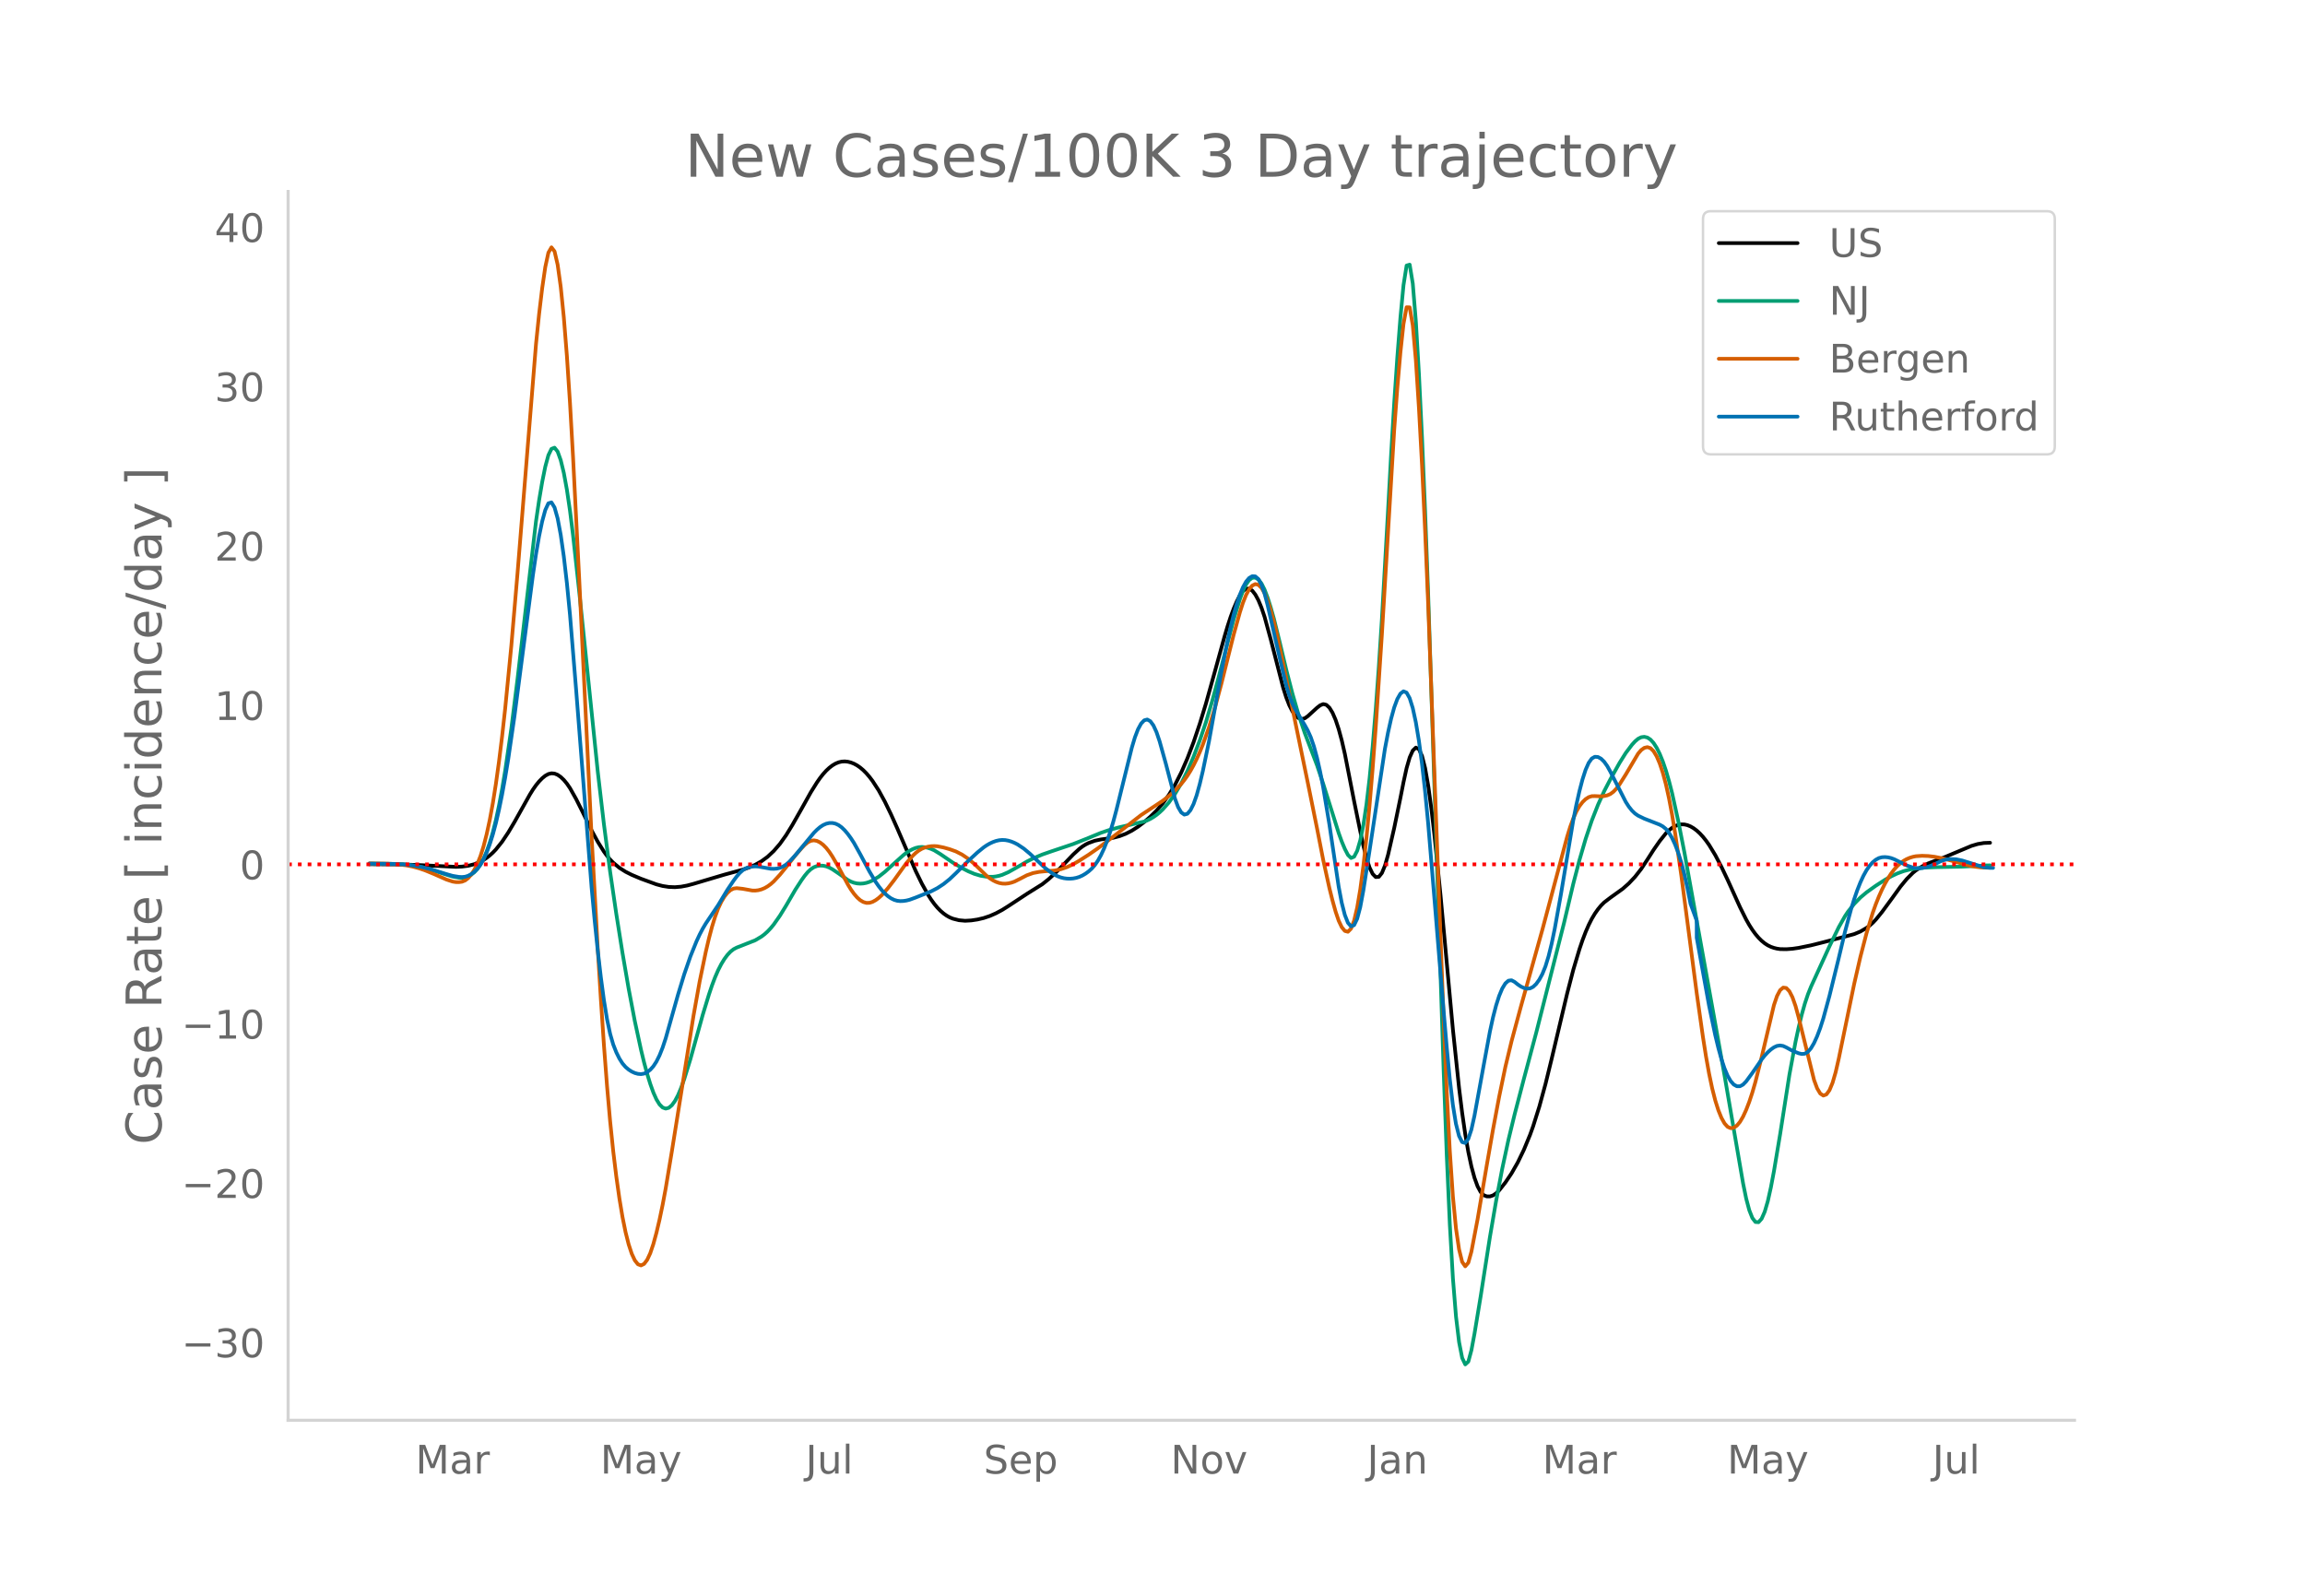 <svg height="864" viewBox="0 0 936 648" width="1248" xmlns="http://www.w3.org/2000/svg" xmlns:xlink="http://www.w3.org/1999/xlink"><defs><style>*{stroke-linecap:butt;stroke-linejoin:round}</style></defs><g id="figure_1"><path d="M0 648h936V0H0z" style="fill:#fff" id="patch_1"/><g id="axes_1"><path d="M117 576.72h725.4V77.76H117z" style="fill:none" id="patch_2"/><path clip-path="url(#p25aa2ecfc6)" d="m149.973 350.935 13.79.104 7.523.283 13.79.68 2.508-.102 2.508-.33 2.507-.652 2.507-1.018 1.254-.7 1.254-.842 1.254-.984 1.253-1.14 1.254-1.306 2.508-3.119 2.507-3.753 2.507-4.218 6.269-11.195 1.254-2.02 1.253-1.785 1.254-1.534 1.254-1.283 1.254-1.018 1.253-.69 1.254-.297 1.254.11 1.253.508 1.254.87 1.254 1.194 1.254 1.51 1.253 1.828 2.508 4.461 2.507 5 3.761 7.734 2.508 4.596 2.507 4.008 1.254 1.706 1.254 1.49 1.253 1.279 2.508 2.086 2.507 1.59 2.508 1.262 3.76 1.586 6.27 2.281 2.507.657 2.507.388 2.508.098 2.507-.214 2.507-.472 2.508-.67 12.537-3.73 7.522-2.054 2.508-.87 2.507-1.094 2.508-1.405 2.507-1.826 2.508-2.352 2.507-2.899 2.507-3.517 2.508-4.082 3.76-6.612 3.762-6.73 2.508-4.019 1.253-1.794 1.254-1.592 1.254-1.381 1.253-1.17 1.254-.958 1.254-.741 1.254-.519 1.253-.295 1.254-.076 1.254.129 1.253.314 1.254.498 1.254.682 1.254.872 1.253 1.065 1.254 1.26 1.254 1.456 1.253 1.65 2.508 3.86 2.507 4.588 2.508 5.169 2.507 5.602 7.522 17.424 2.508 5.124 2.507 4.5 1.254 1.946 1.254 1.725 1.253 1.505 1.254 1.287 1.254 1.082 1.254.891 1.253.703 1.254.52 2.507.64 2.508.225 2.507-.148 2.508-.379 2.507-.586 2.508-.843 2.507-1.104 2.507-1.344 2.508-1.571 7.522-4.958 6.269-3.923 2.507-1.999 2.508-2.292 2.507-2.518 5.015-5.242 2.507-2.317 1.254-.952 1.254-.788 1.254-.629 2.507-.907 2.507-.539 5.015-.676 2.508-.643 2.507-.955 2.508-1.284 2.507-1.6 2.507-1.9 2.508-2.185 2.507-2.46 2.508-2.898 2.507-3.5 2.508-4.143 2.507-4.93 2.507-5.754 2.508-6.599 2.507-7.444 2.508-8.215 3.76-13.489 3.762-13.631 1.254-4.25 1.253-3.83 1.254-3.374 1.254-2.92 1.254-2.428 1.253-1.763 1.254-.923 1.254-.048 1.253.813 1.254 1.605 1.254 2.323 1.254 3.03 1.253 3.735 2.508 9.166 5.015 19.517 1.253 3.966 1.254 3.216 1.254 2.467 1.253 1.724 1.254 1.025 1.254.365 1.254-.285 1.253-.877 3.761-3.434 1.254-.968 1.254-.502 1.254.3 1.253 1.167 1.254 2.036 1.254 2.903 1.254 3.76 1.253 4.611 1.254 5.458 3.761 19.205 2.508 12.295 1.253 5.767 1.254 5.033 1.254 3.848 1.253 2.574 1.254 1.282 1.254-.091 1.254-1.55 1.253-3.025 1.254-4.4 2.507-10.94 2.508-12.165 1.254-6.354 1.253-5.724 1.254-4.333 1.254-2.792 1.253-1.198 1.254.653 1.254 2.763 1.254 4.925 1.253 7.085 1.254 9.152 1.254 10.743 2.507 24.74 5.015 54.378 2.507 23.807 1.254 10.075 1.254 8.666 1.254 7.257 1.253 5.872 1.254 4.605 1.254 3.454 1.253 2.327 1.254 1.26 1.254.485 1.254.007 1.253-.415 1.254-.835 1.254-1.232 2.507-3.171 2.508-3.726 2.507-4.39 2.507-5.186 2.508-6.075 1.254-3.489 2.507-7.962 2.507-9.175 2.508-10.258 6.268-26.431 2.508-9.676 2.507-8.4 1.254-3.673 1.254-3.282 1.253-2.884 1.254-2.486 1.254-2.1 1.254-1.774 1.253-1.51 1.254-1.255 2.508-1.922 5.014-3.595 2.508-2.212 2.507-2.665 2.508-3.202 2.507-3.8 2.508-3.933 2.507-3.6 2.507-3.133 1.254-1.24 1.254-.983 1.254-.728 1.253-.472 1.254-.216 1.254.04 1.253.29 1.254.524 1.254.736 1.254.944 1.253 1.153 1.254 1.36 1.254 1.566 1.253 1.767 2.508 4.132 2.507 4.777 2.508 5.264 5.015 11.065 2.507 5.037 1.254 2.209 1.253 1.964 1.254 1.72 1.254 1.48 1.254 1.248 1.253 1.032 1.254.816 1.254.609 1.253.439 1.254.307 1.254.182 2.507.045 2.508-.185 2.507-.36 5.015-1.029 5.015-1.256 8.776-2.29 3.761-1.016 2.507-1.049 2.508-1.472 1.254-.938 1.253-1.12 1.254-1.307 2.508-3.087 3.76-5.117 3.762-5.219 2.507-3.05 2.508-2.521 1.253-1.013 2.508-1.587 2.507-1.243 2.508-.972 3.76-1.396 11.284-4.74 2.508-.743 2.507-.422 2.508-.095h0" style="fill:none;stroke:#000;stroke-linecap:round;stroke-width:1.5" id="line2d_1"/><path clip-path="url(#p25aa2ecfc6)" d="m149.973 350.685 10.03.114 3.76.221 3.762.418 3.76.694 3.762.987 5.015 1.669 3.761 1.162 2.507.44 1.254.068 1.254-.129 1.254-.413 1.253-.715 1.254-1.017 1.254-1.343 1.253-1.786 1.254-2.348 1.254-2.932 1.254-3.537 1.253-4.236 1.254-5.03 1.254-5.845 1.254-6.657 1.253-7.463 2.508-17.196 2.507-20.05 7.522-64.153 1.254-8.508 1.254-7.404 1.254-6.217 1.253-4.613 1.254-2.591 1.254-.487 1.253 1.582 1.254 3.467 1.254 5.172 1.254 6.839 1.253 8.506 1.254 10.075 2.507 22.886 7.523 73.029 2.507 21.396 2.508 19.212 2.507 17.13 2.507 15.8 2.508 14.596 2.507 13.163L260.3 426.3l1.253 5.168 1.254 4.623 1.254 4.062 1.254 3.483 1.253 2.807 1.254 2.034 1.254 1.243 1.253.452 1.254-.328 1.254-1.052 1.254-1.719 1.253-2.373 1.254-3.004 1.254-3.504 2.507-8.099 5.015-18.014 2.507-8.221 1.254-3.726 1.254-3.313 1.254-2.877 1.253-2.447 1.254-2.051 1.254-1.69 1.253-1.336 1.254-.98 1.254-.657 7.522-2.965 2.508-1.491 1.253-.943 1.254-1.13 1.254-1.326 1.254-1.523 2.507-3.578 2.507-4.08 3.762-6.473 2.507-3.864 1.254-1.747 1.253-1.513 1.254-1.177 1.254-.82 1.254-.474 1.253-.186 1.254.045 1.254.267 1.253.486 1.254.692 2.508 1.689 3.76 2.661 1.254.662 1.254.465 1.254.272 1.254.09 1.253-.076 1.254-.241 1.254-.407 1.253-.567 2.508-1.53 2.507-1.976 5.015-4.534 2.508-2.254 1.253-.962 1.254-.814 1.254-.663 1.253-.49 1.254-.291 1.254-.09 1.254.106 1.253.278 1.254.424 1.254.565 2.507 1.537 5.015 3.437 3.761 2.243 2.508 1.29 2.507 1.054 2.507.75 2.508.404 2.507.02 1.254-.146 1.254-.26 1.253-.376 2.508-1.091 3.761-2.11 3.761-2.202 2.508-1.27 3.76-1.59 3.762-1.304 8.776-2.95 5.015-1.99 6.268-2.568 3.762-1.287 3.76-.977 10.03-2.312 1.254-.476 1.254-.605 1.254-.741 1.253-.88 1.254-1.026 1.254-1.183 2.507-2.842 2.508-3.501 2.507-4.26 2.507-5.04 2.508-5.806 2.507-6.576 2.508-7.45 2.507-8.429 2.508-9.253 6.268-24.086 2.508-8.164 1.253-3.385 1.254-2.595 1.254-1.758 1.253-.918 1.254-.073 1.254.78 1.254 1.636 1.253 2.49 1.254 3.311 1.254 3.96 1.253 4.44 2.508 10.155 2.507 10.572 2.508 9.684 2.507 8.668 2.508 7.377 5.014 13.191 2.508 7.53 3.761 11.968 2.508 7.98 1.253 3.468 1.254 3 1.254 2.412 1.253 1.235 1.254-.53 1.254-2.415 1.254-4.3 1.253-6.218 1.254-8.315 1.254-10.587 1.253-12.894 1.254-15.176 1.254-17.333 1.254-19.365 2.507-44.38 1.254-22.817 1.253-20.79 1.254-18.398 1.254-16.005 1.254-13.14 1.253-7.926 1.254-.359 1.254 7.68 1.253 15.385 1.254 21.444 1.254 25.853 1.254 29.93 1.253 34.01 2.508 77.177 3.76 115.86 1.255 34.244 1.253 28.26 1.254 21.782 1.254 15.528 1.253 10.4 1.254 6.4 1.254 2.626 1.254-1.15 1.253-4.643 1.254-6.727 2.507-15.195 3.762-24.108 2.507-14.616 2.507-13.168 2.508-11.657 2.507-10.316 3.761-14.418 5.015-18.77 11.284-44.55 3.76-15.908 2.508-9.617 2.508-8.586 2.507-7.454 2.508-6.374 2.507-5.515 2.508-4.816 3.76-6.722 2.508-3.997 2.508-3.317 1.253-1.375 1.254-1.06 1.254-.623 1.253-.165 1.254.304 1.254.817 1.254 1.377 1.253 1.946 1.254 2.515 1.254 3.086 1.253 3.673 1.254 4.277 1.254 4.882 2.507 11.38 2.508 12.788 5.015 27.846 7.522 41.763 3.761 21.012 7.522 43.737 1.254 6.131 1.254 4.706 1.253 3.162 1.254 1.618 1.254.083 1.254-1.403 1.253-2.843 1.254-4.273 1.254-5.63 1.253-6.619 2.508-15.028 3.761-24.11 2.507-13.475 1.254-5.796 1.254-5.138 1.254-4.45 1.253-3.758 1.254-3.123 7.522-16.463 3.761-7.71 2.508-4.446 1.254-1.879 2.507-3.132 2.507-2.576 2.508-2.105 3.761-2.69 3.761-2.426 2.508-1.388 2.507-1.181 2.508-.919 2.507-.654 2.507-.44 3.762-.35 5.014-.18 10.03-.194 10.03-.512 1.254-.009h0" style="fill:none;stroke:#009e73;stroke-linecap:round;stroke-width:1.5" id="line2d_2"/><path clip-path="url(#p25aa2ecfc6)" d="m149.973 350.625 7.522.09 3.761.215 3.761.467 2.508.484 2.507.665 2.508.849 3.76 1.552 5.016 2.222 2.507.817 1.254.198 1.253.027 1.254-.168 1.254-.497 1.254-.956 1.253-1.44 1.254-1.928 1.254-2.446 1.253-3.133 1.254-3.987 1.254-4.877 1.254-5.785 1.253-6.795 1.254-7.905 1.254-9.037 1.254-10.167 1.253-11.283 2.508-25.612 2.507-29.364 7.522-93.24 1.254-12.156 1.254-10.449 1.254-8.565 1.253-5.808 1.254-2.173 1.254 1.635 1.253 5.405 1.254 8.982 1.254 12.365 1.254 15.71 1.253 19.053 1.254 22.188 2.507 49.559 5.015 104.311 2.508 45.7L244 405.897l1.254 18.684 1.254 16.51 1.254 14.271 1.253 12.108 1.254 10.31 1.254 8.877 1.253 7.518 1.254 6.18 1.254 4.941 1.254 3.807 1.253 2.693 1.254 1.578 1.254.47 1.253-.608 1.254-1.655 1.254-2.695 1.254-3.707 1.253-4.577 1.254-5.303 1.254-6.002 1.253-6.699 2.508-15.088 8.776-54.993 2.507-13.964 2.508-12.116 1.253-5.335 1.254-4.751 1.254-4.07 1.254-3.368 1.253-2.684 1.254-2.092 1.254-1.59 1.253-1.103 1.254-.618 1.254-.17 2.507.276 3.761.677 1.254.03 1.254-.146 1.254-.328 1.253-.516 1.254-.71 1.254-.91 1.254-1.105 2.507-2.715 2.507-3.067 3.762-4.799 2.507-2.901 1.254-1.313 1.253-1.054 1.254-.64 1.254-.197 1.254.237 1.253.62 1.254.951 1.254 1.272 1.253 1.592 1.254 1.894 2.508 4.33 3.76 7.016 1.254 2.042 1.254 1.753 1.254 1.456 1.254 1.12 1.253.747 1.254.365 1.254-.017 1.253-.386 1.254-.685 1.254-.919 1.254-1.138 2.507-2.84 2.507-3.248 5.015-6.97 2.508-2.895 1.253-1.19 1.254-.968 1.254-.734 1.254-.511 1.253-.329 1.254-.187 1.254-.054 1.253.078 2.508.492 2.507.706 2.508.903 2.507 1.279 2.508 1.7 2.507 2.11 5.015 4.872 1.254.964 1.253.803 1.254.63 1.254.439 1.253.248 1.254.056 1.254-.131 1.254-.295 1.253-.434 2.508-1.256 2.507-1.308 2.508-.89 2.507-.49 2.508-.252 3.76-.285 2.508-.534 2.508-.854 2.507-1.173 2.507-1.452 3.762-2.404 3.76-2.613 5.016-3.785 12.537-9.712 5.015-3.307 3.76-2.495 2.508-1.926 2.508-2.213 2.507-2.702 1.254-1.563 1.253-1.76 1.254-2.007 1.254-2.265 1.254-2.522 1.253-2.784 1.254-3.068 2.507-7.055 2.508-8.27 2.507-9.397 5.015-19.985 2.508-9.024 1.253-3.898 1.254-3.134 1.254-2.315 1.253-1.488 1.254-.615 1.254.305 1.254 1.233 1.253 2.162 1.254 3.067 1.254 3.855 1.253 4.527 1.254 5.174 2.508 11.854 10.03 48.523 3.76 18.569 2.508 12.827 2.507 11.402 1.254 5.005 1.254 4.488 1.254 3.698 1.253 2.64 1.254 1.524 1.254.33 1.253-1.265 1.254-3.26 1.254-5.335 1.254-7.41 1.253-9.46 1.254-11.383 1.254-13.178 1.253-14.949 1.254-16.68 2.508-37.79 5.014-83.323 1.254-16.813 1.254-14.398 1.254-11.583 1.253-6.77 1.254.043 1.254 7.255 1.253 14.152 1.254 19.47 1.254 23.21 1.254 26.633 1.253 30.057 3.761 101.934 2.508 66.197 1.254 29.421 1.253 24.166 1.254 18.49 1.254 13.014 1.253 8.54 1.254 5.07 1.254 1.798 1.254-1.472 1.253-4.497 2.508-13.149 3.76-22.113 2.508-14.344 2.508-13.363 2.507-12.048 2.508-10.43 3.76-13.932 8.777-31.429 10.03-37.624 1.253-4.055 1.254-3.45 1.254-2.799 1.253-2.167 1.254-1.637 1.254-1.21 1.253-.802 1.254-.396 1.254-.033 2.507.115 1.254-.122 1.254-.279 1.254-.546 1.253-.925 1.254-1.325 1.254-1.699 2.507-3.975 5.015-8.484 1.254-1.454 1.253-.888 1.254-.299 1.254.407 1.254 1.23 1.253 2.075 1.254 2.922 1.254 3.778 1.253 4.693 1.254 5.664 1.254 6.648 1.254 7.589 2.507 17.175 2.507 19.095 3.762 28.77 2.507 17.645 1.254 7.967 1.253 6.986 1.254 5.942 1.254 4.914 1.254 3.965 1.253 3.095 1.254 2.24 1.254 1.387 1.253.55 1.254-.2 1.254-.858 1.254-1.5 1.253-2.134 1.254-2.72 1.254-3.258 1.253-3.787 1.254-4.317 2.508-9.967 5.014-21.224 1.254-3.703 1.254-2.371 1.254-1.058 1.253.172 1.254 1.314 1.254 2.44 1.253 3.568 1.254 4.6 6.269 25.45 1.253 3.379 1.254 2.102 1.254.825 1.254-.452 1.253-1.733 1.254-3.017 1.254-4.302 1.253-5.477 6.27-30.38 2.506-10.915 2.508-9.667 2.507-8.242 1.254-3.522 1.254-3.129 1.254-2.784 1.253-2.488 1.254-2.202 1.254-1.915 1.253-1.634 1.254-1.379 1.254-1.15 1.254-.925 1.253-.709 1.254-.53 1.254-.389 1.253-.255 2.508-.165 2.507.094 2.508.296 3.76.746 5.016 1.356 5.015 1.422 2.507.493 2.507.304 2.508.111 1.254.004h0" style="fill:none;stroke:#d55e00;stroke-linecap:round;stroke-width:1.5" id="line2d_3"/><path clip-path="url(#p25aa2ecfc6)" d="m149.973 350.703 10.03.108 3.76.209 3.762.394 3.76.654 3.762.93 6.269 1.96 2.507.704 2.507.416 1.254.065 1.254-.119 1.254-.383 1.253-.664 1.254-.944 1.254-1.248 1.253-1.665 1.254-2.193 1.254-2.744 1.254-3.312 1.253-3.953 1.254-4.673 1.254-5.407 1.254-6.14 1.253-6.872 1.254-7.582 2.507-17.237 7.523-57.528 1.253-8.5 1.254-7.293 1.254-5.988 1.254-4.589 1.253-2.721 1.254-.384 1.254 2.047 1.253 4.447 1.254 6.684 1.254 8.762 1.254 10.806 1.253 12.85 2.508 30.622 6.268 80.135 1.254 13.512 1.254 12.194L244 396.908l1.254 9.33 1.254 7.648 1.254 5.936 1.253 4.318 1.254 3.184 1.254 2.532 1.253 1.977 1.254 1.45 1.254 1.057 1.254.803 1.253.574 1.254.347 1.254.106 1.253-.207 1.254-.587 1.254-.983 1.254-1.398 1.253-1.91 1.254-2.517 1.254-3.144 1.253-3.773 2.508-8.915 2.507-8.867 2.508-8.225 2.507-7.256 2.508-6.203 1.253-2.69 1.254-2.4 1.254-2.106 5.015-7.458 3.76-6.226 2.508-3.718 1.254-1.678 1.254-1.45 1.253-1.125 1.254-.778 1.254-.45 1.253-.216 1.254-.072 1.254.052 2.507.456 2.508.446 1.254.04 1.253-.1 1.254-.295 1.254-.543 1.253-.8 1.254-1.059 2.508-2.75 7.522-9.077 1.254-1.258 1.253-1.073 1.254-.82 1.254-.554 1.253-.287 1.254-.015 1.254.277 1.254.59 1.253.907 1.254 1.217 1.254 1.486 1.253 1.716 1.254 1.938 2.508 4.514 3.76 7.06 2.508 4.2 1.254 1.805 1.254 1.577 1.253 1.347 1.254 1.11 1.254.866 1.253.618 1.254.372 1.254.135 1.254-.05 1.253-.187 1.254-.312 2.507-.914 6.269-2.508 2.507-1.305 2.508-1.645 2.507-2.015 2.508-2.383 5.015-4.999 3.76-3.463 2.508-2.046 1.254-.853 1.254-.719 1.253-.584 1.254-.446 1.254-.29 1.253-.119 1.254.058 1.254.23 1.254.383 1.253.517 1.254.645 2.507 1.675 2.508 2.096 6.269 5.888 2.507 1.879 1.254.77 1.253.62 1.254.466 1.254.31 1.254.167 1.253.032 1.254-.103 1.254-.24 1.253-.393 1.254-.566 1.254-.742 1.254-.917 1.253-1.114 1.254-1.416 1.254-1.82 1.253-2.248 1.254-2.68 1.254-3.149 1.254-3.652 1.253-4.161 1.254-4.671 6.269-25.339 1.253-4.181 1.254-3.278 1.254-2.308 1.253-1.333 1.254-.334 1.254.689 1.254 1.717 1.253 2.746 1.254 3.707 2.507 8.984 3.762 14.37 1.253 3.376 1.254 2.135 1.254.893 1.253-.33 1.254-1.466 1.254-2.511 1.254-3.54 1.253-4.524 1.254-5.279 2.507-12.1 2.508-13.962 2.507-14.163 2.508-12.682 1.253-5.628 1.254-5.01 1.254-4.37 1.254-3.722 1.253-3.019 1.254-2.265 1.254-1.5 1.253-.736 1.254.07 1.254 1.087 1.254 2.31 1.253 3.578 1.254 4.738 5.015 21.93 2.507 10.498 1.254 4.197 1.254 3.29 1.253 2.465 3.762 6.235 1.253 2.285 1.254 2.798 1.254 3.67 1.253 4.617 1.254 5.561 1.254 6.473 2.507 15.02 3.762 25.19 1.253 6.61 1.254 4.905 1.254 3.198 1.253 1.454 1.254-.474 1.254-2.587 1.254-4.738 1.253-6.723 2.508-16.121 6.268-41.489 1.254-6.565 1.254-5.621 1.253-4.565 1.254-3.394 1.254-2.201 1.254-.96 1.253.52 1.254 2.238 1.254 4.004 1.253 5.77 1.254 7.544 1.254 9.349 1.254 11.187 1.253 13.031 2.508 30.226 3.76 45.815 1.255 14.633 1.253 13.116 1.254 10.51 1.254 7.688 1.253 4.93 1.254 2.489 1.254.37 1.254-1.686 1.253-3.741 1.254-5.632 3.761-20.63 2.508-13.563 1.253-5.744 1.254-4.834 1.254-3.92 1.253-2.995 1.254-2.055 1.254-1.113 1.254-.171 1.253.67 1.254 1.01 1.254.849 1.253.586 1.254.3 1.254-.105 1.254-.632 1.253-1.183 1.254-1.732 1.254-2.322 1.253-3.104 1.254-4.081 1.254-5.096 1.254-6.057 2.507-13.936 5.015-30.093 1.254-6.29 1.253-5.557 1.254-4.794 1.254-3.886 1.253-2.834 1.254-1.752 1.254-.715 1.254.095 1.253.679 1.254 1.217 1.254 1.755 1.254 2.248 6.268 12.311 1.254 1.943 1.254 1.577 1.253 1.212 1.254.87 2.507 1.216 6.269 2.448 1.254.694 1.253 1.017 1.254 1.549 1.254 2.122 1.254 2.694 1.253 3.29 1.254 3.989 1.254 4.795 1.253 5.624 1.254 6.386 2.508 6.816v6.914l5.014 27.614 2.508 11.973 1.254 5.182 1.253 4.529 1.254 3.764 1.254 2.977 1.253 2.19 1.254 1.414 1.254.685 1.254.005 1.253-.665 1.254-1.284 2.507-3.413 3.762-5.473 1.253-1.582 1.254-1.356 1.254-1.132 1.253-.892 1.254-.579 1.254-.192 1.254.21 1.253.57 2.508 1.376 2.507 1.005 1.254.299 1.254-.101 1.253-.746 1.254-1.442 1.254-2.125 1.253-2.754 1.254-3.328 1.254-3.892 2.507-9.194 3.761-15.306 2.508-10.569 2.507-9.324 1.254-4.052 1.254-3.624 1.253-3.172 1.254-2.717 1.254-2.26 1.254-1.814 1.253-1.406 1.254-1.04 1.254-.683 1.254-.34 1.253-.071 1.254.12 1.254.297 1.253.473 5.015 2.506 2.508.853 1.253.224 1.254.07 1.254-.08 2.507-.535 2.508-.974 2.507-1.23 1.254-.464 1.254-.303 1.253-.147 2.508.082 2.507.507 8.776 2.726 2.508.251 1.253.017h0" style="fill:none;stroke:#0072b2;stroke-linecap:round;stroke-width:1.5" id="line2d_4"/><path clip-path="url(#p25aa2ecfc6)" d="M117 350.978h725.4" style="fill:none;stroke:red;stroke-dasharray:1.5,2.475;stroke-dashoffset:0;stroke-width:1.5" id="line2d_5"/><path d="M117 576.72V77.76" style="fill:none;stroke:#d3d3d3;stroke-linecap:square;stroke-linejoin:miter;stroke-width:1.25" id="patch_3"/><path d="M117 576.72h725.4" style="fill:none;stroke:#d3d3d3;stroke-linecap:square;stroke-linejoin:miter;stroke-width:1.25" id="patch_4"/><g id="matplotlib.axis_1"><g id="xtick_1"><g style="fill:#696969" transform="matrix(.16 0 0 -.16 168.73 598.378)" id="text_1"><defs><path d="M9.813 72.906h14.703l18.593-49.61 18.703 49.61h14.704V0H66.89v64.016l-18.797-50h-9.907l-18.796 50V0H9.813z" id="DejaVuSans-77"/><path d="M34.281 27.484q-10.89 0-15.093-2.484-4.204-2.484-4.204-8.5 0-4.781 3.157-7.594 3.156-2.797 8.562-2.797 7.485 0 12 5.297 4.516 5.297 4.516 14.078v2zm17.922 3.72V0H43.22v8.297Q40.14 3.328 35.547.953q-4.594-2.375-11.234-2.375-8.391 0-13.36 4.719Q6 8.016 6 15.922q0 9.219 6.172 13.906 6.187 4.688 18.437 4.688h12.61v.89q0 6.203-4.078 9.594-4.078 3.39-11.453 3.39-4.688 0-9.141-1.124-4.438-1.125-8.531-3.375v8.312q4.921 1.906 9.562 2.844 4.64.953 9.031.953 11.875 0 17.735-6.156 5.86-6.14 5.86-18.64z" id="DejaVuSans-97"/><path d="M41.11 46.297q-1.516.875-3.297 1.281Q36.03 48 33.89 48q-7.625 0-11.703-4.953-4.079-4.953-4.079-14.234V0H9.08v54.688h9.03v-8.5q2.844 4.984 7.375 7.39Q30.031 56 36.531 56q.922 0 2.047-.125 1.125-.11 2.484-.36z" id="DejaVuSans-114"/></defs><use xlink:href="#DejaVuSans-77"/><use x="86.279" xlink:href="#DejaVuSans-97"/><use x="147.559" xlink:href="#DejaVuSans-114"/></g></g><g id="xtick_2"><g style="fill:#696969" transform="matrix(.16 0 0 -.16 243.76 598.378)" id="text_2"><defs><path d="M32.172-5.078q-3.797-9.766-7.422-12.735-3.61-2.984-9.656-2.984H7.906v7.516h5.282q3.703 0 5.75 1.765Q21-9.766 23.483-3.219l1.61 4.094-22.11 53.813H12.5l17.094-42.766 17.093 42.766h9.516z" id="DejaVuSans-121"/></defs><use xlink:href="#DejaVuSans-77"/><use x="86.279" xlink:href="#DejaVuSans-97"/><use x="147.559" xlink:href="#DejaVuSans-121"/></g></g><g id="xtick_3"><g style="fill:#696969" transform="matrix(.16 0 0 -.16 327.124 598.378)" id="text_3"><defs><path d="M9.813 72.906h9.859V5.078q0-13.187-5-19.14-5-5.954-16.094-5.954h-3.75v8.297h3.078q6.531 0 9.219 3.672Q9.813-4.39 9.813 5.078z" id="DejaVuSans-74"/><path d="M8.5 21.578v33.11h8.984V21.922q0-7.766 3.016-11.656 3.031-3.875 9.094-3.875 7.265 0 11.484 4.64 4.234 4.64 4.234 12.656v31h8.985V0h-8.984v8.406Q42.047 3.422 37.718 1q-4.313-2.422-10.032-2.422-9.421 0-14.312 5.86Q8.5 10.296 8.5 21.578zM31.11 56z" id="DejaVuSans-117"/><path d="M9.422 75.984h8.984V0H9.422z" id="DejaVuSans-108"/></defs><use xlink:href="#DejaVuSans-74"/><use x="29.492" xlink:href="#DejaVuSans-117"/><use x="92.871" xlink:href="#DejaVuSans-108"/></g></g><g id="xtick_4"><g style="fill:#696969" transform="matrix(.16 0 0 -.16 399.427 598.378)" id="text_4"><defs><path d="M53.516 70.516V60.89q-5.61 2.687-10.594 4-4.984 1.328-9.625 1.328-8.047 0-12.422-3.125t-4.375-8.89q0-4.845 2.906-7.313 2.907-2.453 11.016-3.97l5.953-1.218q11.031-2.11 16.281-7.406 5.25-5.297 5.25-14.172 0-10.61-7.11-16.078-7.093-5.469-20.812-5.469-5.172 0-11.015 1.172Q13.14.922 6.89 3.219v10.156q6-3.36 11.765-5.078 5.766-1.703 11.328-1.703 8.438 0 13.032 3.312 4.593 3.328 4.593 9.485 0 5.359-3.297 8.39-3.296 3.032-10.812 4.547L27.484 33.5q-11.03 2.188-15.968 6.875-4.922 4.688-4.922 13.047 0 9.672 6.812 15.234 6.813 5.563 18.766 5.563 5.14 0 10.453-.938 5.328-.922 10.89-2.765z" id="DejaVuSans-83"/><path d="M56.203 29.594v-4.39H14.891q.593-9.282 5.593-14.142 5-4.859 13.938-4.859 5.172 0 10.031 1.266 4.86 1.265 9.656 3.812v-8.5Q49.266.734 44.187-.344 39.11-1.422 33.892-1.422q-13.094 0-20.735 7.61-7.64 7.625-7.64 20.625 0 13.421 7.25 21.296Q20.016 56 32.328 56q11.031 0 17.453-7.11 6.422-7.093 6.422-19.296zm-8.984 2.64q-.094 7.36-4.125 11.75-4.032 4.407-10.672 4.407-7.516 0-12.031-4.25-4.516-4.25-5.203-11.97z" id="DejaVuSans-101"/><path d="M18.11 8.203v-29H9.077v75.484h9.031v-8.296q2.844 4.875 7.157 7.234Q29.594 56 35.594 56q9.968 0 16.187-7.906 6.235-7.907 6.235-20.797T51.78 6.484q-6.218-7.906-16.187-7.906-6 0-10.328 2.375-4.313 2.375-7.157 7.25zm30.578 19.094q0 9.906-4.079 15.547-4.078 5.64-11.203 5.64-7.14 0-11.218-5.64-4.079-5.64-4.079-15.547 0-9.906 4.078-15.547 4.079-5.64 11.22-5.64 7.124 0 11.202 5.64t4.078 15.547z" id="DejaVuSans-112"/></defs><use xlink:href="#DejaVuSans-83"/><use x="63.477" xlink:href="#DejaVuSans-101"/><use x="125" xlink:href="#DejaVuSans-112"/></g></g><g id="xtick_5"><g style="fill:#696969" transform="matrix(.16 0 0 -.16 475.368 598.378)" id="text_5"><defs><path d="M9.813 72.906h13.28l32.329-60.984v60.984h9.562V0h-13.28L19.39 60.984V0H9.813z" id="DejaVuSans-78"/><path d="M30.61 48.39q-7.22 0-11.422-5.64-4.204-5.64-4.204-15.453 0-9.813 4.172-15.453 4.188-5.64 11.453-5.64 7.188 0 11.375 5.655 4.203 5.672 4.203 15.438 0 9.719-4.203 15.406-4.187 5.688-11.375 5.688zm0 7.61q11.718 0 18.406-7.625 6.703-7.61 6.703-21.078 0-13.422-6.703-21.078-6.688-7.64-18.407-7.64-11.765 0-18.437 7.64-6.656 7.656-6.656 21.078 0 13.469 6.656 21.078Q18.844 56 30.609 56z" id="DejaVuSans-111"/><path d="M2.984 54.688H12.5L29.594 8.797l17.093 45.89h9.516L35.687 0H23.485z" id="DejaVuSans-118"/></defs><use xlink:href="#DejaVuSans-78"/><use x="74.805" xlink:href="#DejaVuSans-111"/><use x="135.986" xlink:href="#DejaVuSans-118"/></g></g><g id="xtick_6"><g style="fill:#696969" transform="matrix(.16 0 0 -.16 555.128 598.378)" id="text_6"><defs><path d="M54.89 33.016V0h-8.984v32.719q0 7.765-3.031 11.61-3.031 3.858-9.078 3.858-7.281 0-11.484-4.64-4.204-4.625-4.204-12.64V0H9.08v54.688h9.03v-8.5q3.235 4.937 7.594 7.374Q30.078 56 35.797 56q9.422 0 14.25-5.828 4.844-5.828 4.844-17.156z" id="DejaVuSans-110"/></defs><use xlink:href="#DejaVuSans-74"/><use x="29.492" xlink:href="#DejaVuSans-97"/><use x="90.771" xlink:href="#DejaVuSans-110"/></g></g><g id="xtick_7"><g style="fill:#696969" transform="matrix(.16 0 0 -.16 626.336 598.378)" id="text_7"><use xlink:href="#DejaVuSans-77"/><use x="86.279" xlink:href="#DejaVuSans-97"/><use x="147.559" xlink:href="#DejaVuSans-114"/></g></g><g id="xtick_8"><g style="fill:#696969" transform="matrix(.16 0 0 -.16 701.366 598.378)" id="text_8"><use xlink:href="#DejaVuSans-77"/><use x="86.279" xlink:href="#DejaVuSans-97"/><use x="147.559" xlink:href="#DejaVuSans-121"/></g></g><g id="xtick_9"><g style="fill:#696969" transform="matrix(.16 0 0 -.16 784.73 598.378)" id="text_9"><use xlink:href="#DejaVuSans-74"/><use x="29.492" xlink:href="#DejaVuSans-117"/><use x="92.871" xlink:href="#DejaVuSans-108"/></g></g></g><g id="matplotlib.axis_2"><g id="ytick_1"><g style="fill:#696969" transform="matrix(.16 0 0 -.16 73.733 551.15)" id="text_10"><defs><path d="M10.594 35.5h62.593v-8.297H10.594z" id="DejaVuSans-8722"/><path d="M40.578 39.313Q47.656 37.797 51.625 33q3.984-4.781 3.984-11.813 0-10.78-7.422-16.703-7.421-5.906-21.093-5.906-4.578 0-9.438.906-4.86.907-10.031 2.72v9.515q4.094-2.39 8.969-3.61 4.89-1.218 10.218-1.218 9.266 0 14.125 3.656 4.86 3.656 4.86 10.64 0 6.454-4.516 10.079-4.515 3.64-12.562 3.64h-8.5v8.11h8.89q7.266 0 11.125 2.906 3.86 2.906 3.86 8.375 0 5.61-3.985 8.61-3.968 3.015-11.39 3.015-4.063 0-8.703-.89-4.641-.876-10.203-2.72v8.782q5.624 1.562 10.53 2.344 4.907.78 9.25.78 11.235 0 17.766-5.109 6.547-5.093 6.547-13.78 0-6.063-3.468-10.235-3.47-4.172-9.86-5.782z" id="DejaVuSans-51"/><path d="M31.781 66.406q-7.61 0-11.453-7.5Q16.5 51.422 16.5 36.375q0-14.984 3.828-22.484 3.844-7.5 11.453-7.5 7.672 0 11.5 7.5 3.844 7.5 3.844 22.484 0 15.047-3.844 22.531-3.828 7.5-11.5 7.5zm0 7.813q12.266 0 18.735-9.703 6.468-9.688 6.468-28.141 0-18.406-6.468-28.11-6.47-9.687-18.735-9.687-12.25 0-18.718 9.688-6.47 9.703-6.47 28.109 0 18.453 6.47 28.14Q19.53 74.22 31.78 74.22z" id="DejaVuSans-48"/></defs><use xlink:href="#DejaVuSans-8722"/><use x="83.789" xlink:href="#DejaVuSans-51"/><use x="147.412" xlink:href="#DejaVuSans-48"/></g></g><g id="ytick_2"><g style="fill:#696969" transform="matrix(.16 0 0 -.16 73.733 486.452)" id="text_11"><defs><path d="M19.188 8.297h34.421V0H7.33v8.297q5.609 5.812 15.296 15.594 9.703 9.797 12.188 12.64 4.734 5.313 6.609 9 1.89 3.688 1.89 7.25 0 5.813-4.078 9.469-4.078 3.672-10.625 3.672-4.64 0-9.797-1.61-5.14-1.609-11-4.89v9.969Q13.767 71.78 18.938 73q5.188 1.219 9.485 1.219 11.328 0 18.062-5.672 6.735-5.656 6.735-15.125 0-4.5-1.688-8.531-1.672-4.016-6.125-9.485-1.218-1.422-7.765-8.187-6.532-6.766-18.453-18.922z" id="DejaVuSans-50"/></defs><use xlink:href="#DejaVuSans-8722"/><use x="83.789" xlink:href="#DejaVuSans-50"/><use x="147.412" xlink:href="#DejaVuSans-48"/></g></g><g id="ytick_3"><g style="fill:#696969" transform="matrix(.16 0 0 -.16 73.733 421.754)" id="text_12"><defs><path d="M12.406 8.297h16.11v55.625l-17.532-3.516v8.985l17.438 3.515h9.86V8.296H54.39V0H12.406z" id="DejaVuSans-49"/></defs><use xlink:href="#DejaVuSans-8722"/><use x="83.789" xlink:href="#DejaVuSans-49"/><use x="147.412" xlink:href="#DejaVuSans-48"/></g></g><g id="ytick_4"><use xlink:href="#DejaVuSans-48" style="fill:#696969" transform="matrix(.16 0 0 -.16 97.32 357.056)" id="text_13"/></g><g id="ytick_5"><g style="fill:#696969" transform="matrix(.16 0 0 -.16 87.14 292.359)" id="text_14"><use xlink:href="#DejaVuSans-49"/><use x="63.623" xlink:href="#DejaVuSans-48"/></g></g><g id="ytick_6"><g style="fill:#696969" transform="matrix(.16 0 0 -.16 87.14 227.661)" id="text_15"><use xlink:href="#DejaVuSans-50"/><use x="63.623" xlink:href="#DejaVuSans-48"/></g></g><g id="ytick_7"><g style="fill:#696969" transform="matrix(.16 0 0 -.16 87.14 162.963)" id="text_16"><use xlink:href="#DejaVuSans-51"/><use x="63.623" xlink:href="#DejaVuSans-48"/></g></g><g id="ytick_8"><g style="fill:#696969" transform="matrix(.16 0 0 -.16 87.14 98.266)" id="text_17"><defs><path d="M37.797 64.313 12.89 25.39h24.906zm-2.594 8.593H47.61V25.391h10.407v-8.203H47.609V0h-9.812v17.188H4.89v9.515z" id="DejaVuSans-52"/></defs><use xlink:href="#DejaVuSans-52"/><use x="63.623" xlink:href="#DejaVuSans-48"/></g></g><g style="fill:#696969" transform="matrix(0 -.2 -.2 0 65.573 464.8)" id="text_18"><defs><path d="M64.406 67.281v-10.39q-4.984 4.64-10.625 6.922-5.64 2.296-11.984 2.296-12.5 0-19.14-7.64-6.641-7.64-6.641-22.094 0-14.406 6.64-22.047 6.64-7.64 19.14-7.64 6.345 0 11.985 2.296 5.64 2.297 10.625 6.938V5.609Q59.234 2.094 53.437.33q-5.78-1.75-12.218-1.75-16.563 0-26.094 10.124-9.516 10.14-9.516 27.672 0 17.578 9.516 27.703 9.531 10.14 26.094 10.14 6.531 0 12.312-1.734 5.797-1.734 10.875-5.203z" id="DejaVuSans-67"/><path d="M44.281 53.078v-8.5q-3.797 1.953-7.906 2.922-4.094.984-8.5.984-6.688 0-10.031-2.047-3.344-2.046-3.344-6.156 0-3.125 2.39-4.906 2.391-1.781 9.626-3.39l3.078-.688q9.562-2.047 13.593-5.781 4.032-3.735 4.032-10.422 0-7.625-6.032-12.078-6.03-4.438-16.578-4.438-4.39 0-9.156.86Q10.688.296 5.422 2v9.281q4.984-2.594 9.812-3.89 4.829-1.282 9.579-1.282 6.343 0 9.75 2.172 3.421 2.172 3.421 6.125 0 3.656-2.468 5.61-2.453 1.953-10.813 3.765l-3.125.735q-8.344 1.75-12.062 5.39-3.704 3.64-3.704 9.985 0 7.718 5.47 11.906Q16.75 56 26.811 56q4.97 0 9.36-.734 4.406-.72 8.11-2.188z" id="DejaVuSans-115"/><path d="M44.39 34.188q3.172-1.079 6.172-4.594 3-3.516 6.032-9.672L66.609 0H56l-9.313 18.703q-3.624 7.328-7.015 9.719-3.39 2.39-9.25 2.39h-10.75V0h-9.86v72.906h22.266q12.5 0 18.656-5.234 6.157-5.219 6.157-15.766 0-6.89-3.203-11.437-3.204-4.532-9.297-6.282zM19.673 64.797V38.922h12.406q7.125 0 10.766 3.297 3.64 3.297 3.64 9.687 0 6.39-3.64 9.64-3.64 3.25-10.766 3.25z" id="DejaVuSans-82"/><path d="M18.313 70.219V54.688h18.5v-6.985h-18.5V18.016q0-6.688 1.828-8.594 1.828-1.906 7.453-1.906h9.218V0h-9.218q-10.407 0-14.36 3.875-3.953 3.89-3.953 14.14v29.688H2.687v6.984h6.594V70.22z" id="DejaVuSans-116"/><path d="M8.594 75.984h20.703V69H17.578V-6.203h11.719v-6.984H8.594z" id="DejaVuSans-91"/><path d="M9.422 54.688h8.984V0H9.422zm0 21.296h8.984v-11.39H9.422z" id="DejaVuSans-105"/><path d="M48.781 52.594v-8.407q-3.812 2.11-7.64 3.157-3.828 1.047-7.735 1.047-8.75 0-13.593-5.547-4.829-5.532-4.829-15.547 0-10.016 4.829-15.563 4.843-5.53 13.593-5.53 3.907 0 7.735 1.046 3.828 1.047 7.64 3.156V2.094Q45.016.344 40.984-.531q-4.015-.89-8.562-.89-12.36 0-19.64 7.765-7.266 7.765-7.266 20.953 0 13.375 7.343 21.031Q20.22 56 33.016 56q4.14 0 8.093-.86 3.953-.843 7.672-2.546z" id="DejaVuSans-99"/><path d="M45.406 46.39v29.594h8.985V0h-8.985v8.203Q42.578 3.328 38.25.953q-4.313-2.375-10.375-2.375-9.906 0-16.14 7.906-6.22 7.922-6.22 20.813 0 12.89 6.22 20.797Q17.968 56 27.874 56q6.063 0 10.375-2.375 4.328-2.36 7.156-7.234zm-30.61-19.093q0-9.906 4.079-15.547 4.078-5.64 11.203-5.64 7.125 0 11.219 5.64 4.11 5.64 4.11 15.547 0 9.906-4.11 15.547-4.094 5.64-11.219 5.64-7.125 0-11.203-5.64-4.078-5.64-4.078-15.547z" id="DejaVuSans-100"/><path d="M25.39 72.906h8.297L8.297-9.28H0z" id="DejaVuSans-47"/><path d="M30.422 75.984v-89.171H9.719v6.984H21.39V69H9.719v6.984z" id="DejaVuSans-93"/></defs><use xlink:href="#DejaVuSans-67"/><use x="69.824" xlink:href="#DejaVuSans-97"/><use x="131.104" xlink:href="#DejaVuSans-115"/><use x="183.203" xlink:href="#DejaVuSans-101"/><use x="244.727" xlink:href="#DejaVuSans-32"/><use x="276.514" xlink:href="#DejaVuSans-82"/><use x="343.746" xlink:href="#DejaVuSans-97"/><use x="405.025" xlink:href="#DejaVuSans-116"/><use x="444.234" xlink:href="#DejaVuSans-101"/><use x="505.758" xlink:href="#DejaVuSans-32"/><use x="537.545" xlink:href="#DejaVuSans-91"/><use x="576.559" xlink:href="#DejaVuSans-32"/><use x="608.346" xlink:href="#DejaVuSans-105"/><use x="636.129" xlink:href="#DejaVuSans-110"/><use x="699.508" xlink:href="#DejaVuSans-99"/><use x="754.488" xlink:href="#DejaVuSans-105"/><use x="782.271" xlink:href="#DejaVuSans-100"/><use x="845.748" xlink:href="#DejaVuSans-101"/><use x="907.271" xlink:href="#DejaVuSans-110"/><use x="970.65" xlink:href="#DejaVuSans-99"/><use x="1025.631" xlink:href="#DejaVuSans-101"/><use x="1087.154" xlink:href="#DejaVuSans-47"/><use x="1120.846" xlink:href="#DejaVuSans-100"/><use x="1184.322" xlink:href="#DejaVuSans-97"/><use x="1245.602" xlink:href="#DejaVuSans-121"/><use x="1304.781" xlink:href="#DejaVuSans-32"/><use x="1336.568" xlink:href="#DejaVuSans-93"/></g></g><g style="fill:#696969" transform="matrix(.24 0 0 -.24 278.113 71.76)" id="text_19"><defs><path d="M4.203 54.688h8.985l11.234-42.672 11.172 42.672h10.593l11.235-42.672 11.187 42.672h8.985L63.28 0H52.688L40.922 44.828 29.109 0H18.5z" id="DejaVuSans-119"/><path d="M9.813 72.906h9.859V42.094L52.39 72.906h12.703L28.906 38.922 67.672 0H54.688L19.672 35.11V0h-9.86z" id="DejaVuSans-75"/><path d="M19.672 64.797V8.109h11.922q15.093 0 22.093 6.829 7 6.843 7 21.593 0 14.64-7 21.453-7 6.813-22.093 6.813zm-9.86 8.11h20.266q21.188 0 31.094-8.813 9.922-8.813 9.922-27.563 0-18.86-9.969-27.703Q51.172 0 30.078 0H9.813z" id="DejaVuSans-68"/><path d="M9.422 54.688h8.984V-.984q0-10.438-3.984-15.125-3.969-4.688-12.813-4.688h-3.421v7.61H.594q5.125 0 6.968 2.374 1.86 2.36 1.86 9.829zm0 21.296h8.984v-11.39H9.422z" id="DejaVuSans-106"/></defs><use xlink:href="#DejaVuSans-78"/><use x="74.805" xlink:href="#DejaVuSans-101"/><use x="136.328" xlink:href="#DejaVuSans-119"/><use x="218.115" xlink:href="#DejaVuSans-32"/><use x="249.902" xlink:href="#DejaVuSans-67"/><use x="319.727" xlink:href="#DejaVuSans-97"/><use x="381.006" xlink:href="#DejaVuSans-115"/><use x="433.105" xlink:href="#DejaVuSans-101"/><use x="494.629" xlink:href="#DejaVuSans-115"/><use x="546.729" xlink:href="#DejaVuSans-47"/><use x="580.42" xlink:href="#DejaVuSans-49"/><use x="644.043" xlink:href="#DejaVuSans-48"/><use x="707.666" xlink:href="#DejaVuSans-48"/><use x="771.289" xlink:href="#DejaVuSans-75"/><use x="836.865" xlink:href="#DejaVuSans-32"/><use x="868.652" xlink:href="#DejaVuSans-51"/><use x="932.275" xlink:href="#DejaVuSans-32"/><use x="964.063" xlink:href="#DejaVuSans-68"/><use x="1041.064" xlink:href="#DejaVuSans-97"/><use x="1102.344" xlink:href="#DejaVuSans-121"/><use x="1161.523" xlink:href="#DejaVuSans-32"/><use x="1193.311" xlink:href="#DejaVuSans-116"/><use x="1232.52" xlink:href="#DejaVuSans-114"/><use x="1273.633" xlink:href="#DejaVuSans-97"/><use x="1334.912" xlink:href="#DejaVuSans-106"/><use x="1362.695" xlink:href="#DejaVuSans-101"/><use x="1424.219" xlink:href="#DejaVuSans-99"/><use x="1479.199" xlink:href="#DejaVuSans-116"/><use x="1518.408" xlink:href="#DejaVuSans-111"/><use x="1579.59" xlink:href="#DejaVuSans-114"/><use x="1620.703" xlink:href="#DejaVuSans-121"/></g><g id="legend_1"><path d="M694.75 184.5H831.2q3.2 0 3.2-3.2V88.96q0-3.2-3.2-3.2H694.75q-3.2 0-3.2 3.2v92.34q0 3.2 3.2 3.2z" style="fill:none;opacity:.8;stroke:#ccc;stroke-linejoin:miter" id="patch_5"/><path d="M697.95 98.718h32" style="fill:none;stroke:#000;stroke-linecap:round;stroke-width:1.5" id="line2d_6"/><g style="fill:#696969" transform="matrix(.16 0 0 -.16 742.75 104.317)" id="text_20"><defs><path d="M8.688 72.906h9.921V28.61q0-11.718 4.235-16.875 4.25-5.14 13.781-5.14 9.469 0 13.719 5.14 4.25 5.157 4.25 16.875v44.297H64.5V27.391q0-14.25-7.063-21.532-7.046-7.28-20.812-7.28-13.828 0-20.89 7.28-7.047 7.282-7.047 21.532z" id="DejaVuSans-85"/></defs><use xlink:href="#DejaVuSans-85"/><use x="73.193" xlink:href="#DejaVuSans-83"/></g><path d="M697.95 122.203h32" style="fill:none;stroke:#009e73;stroke-linecap:round;stroke-width:1.5" id="line2d_8"/><g style="fill:#696969" transform="matrix(.16 0 0 -.16 742.75 127.802)" id="text_21"><use xlink:href="#DejaVuSans-78"/><use x="74.805" xlink:href="#DejaVuSans-74"/></g><path d="M697.95 145.688h32" style="fill:none;stroke:#d55e00;stroke-linecap:round;stroke-width:1.5" id="line2d_10"/><g style="fill:#696969" transform="matrix(.16 0 0 -.16 742.75 151.287)" id="text_22"><defs><path d="M19.672 34.813V8.108H35.5q7.953 0 11.781 3.297 3.844 3.297 3.844 10.078 0 6.844-3.844 10.078-3.828 3.25-11.781 3.25zm0 29.984V42.828h14.61q7.218 0 10.75 2.703 3.546 2.719 3.546 8.282 0 5.515-3.547 8.25-3.531 2.734-10.75 2.734zm-9.86 8.11h25.204q11.28 0 17.375-4.688Q58.5 63.53 58.5 54.89q0-6.703-3.125-10.657-3.125-3.953-9.188-4.922 7.282-1.562 11.313-6.53 4.031-4.954 4.031-12.376 0-9.765-6.64-15.093Q48.25 0 35.984 0H9.812z" id="DejaVuSans-66"/><path d="M45.406 27.984q0 9.766-4.031 15.125-4.016 5.375-11.297 5.375-7.219 0-11.25-5.375-4.031-5.359-4.031-15.125 0-9.718 4.031-15.093t11.25-5.375q7.281 0 11.297 5.375 4.031 5.375 4.031 15.093zm8.985-21.203q0-13.953-6.203-20.765Q42-20.797 29.203-20.797q-4.734 0-8.937.703-4.203.703-8.157 2.172v8.735q3.954-2.141 7.813-3.157 3.86-1.031 7.86-1.031 8.843 0 13.234 4.61 4.39 4.609 4.39 13.937v4.453q-2.781-4.844-7.125-7.234Q33.938 0 27.875 0 17.828 0 11.672 7.656q-6.156 7.672-6.156 20.328 0 12.688 6.156 20.344Q17.828 56 27.875 56q6.063 0 10.406-2.39 4.344-2.391 7.125-7.22v8.297h8.985z" id="DejaVuSans-103"/></defs><use xlink:href="#DejaVuSans-66"/><use x="68.604" xlink:href="#DejaVuSans-101"/><use x="130.127" xlink:href="#DejaVuSans-114"/><use x="169.49" xlink:href="#DejaVuSans-103"/><use x="232.967" xlink:href="#DejaVuSans-101"/><use x="294.49" xlink:href="#DejaVuSans-110"/></g><path d="M697.95 169.173h32" style="fill:none;stroke:#0072b2;stroke-linecap:round;stroke-width:1.5" id="line2d_12"/><g style="fill:#696969" transform="matrix(.16 0 0 -.16 742.75 174.773)" id="text_23"><defs><path d="M54.89 33.016V0h-8.984v32.719q0 7.765-3.031 11.61-3.031 3.858-9.078 3.858-7.281 0-11.484-4.64-4.204-4.625-4.204-12.64V0H9.08v75.984h9.03V46.188q3.235 4.937 7.594 7.374Q30.078 56 35.797 56q9.422 0 14.25-5.828 4.844-5.828 4.844-17.156z" id="DejaVuSans-104"/><path d="M37.11 75.984V68.5h-8.594q-4.828 0-6.72-1.953-1.874-1.953-1.874-7.031v-4.828h14.797v-6.985H19.922V0H10.89v47.703H2.297v6.984h8.594V58.5q0 9.125 4.25 13.297 4.25 4.187 13.468 4.187z" id="DejaVuSans-102"/></defs><use xlink:href="#DejaVuSans-82"/><use x="64.982" xlink:href="#DejaVuSans-117"/><use x="128.361" xlink:href="#DejaVuSans-116"/><use x="167.57" xlink:href="#DejaVuSans-104"/><use x="230.949" xlink:href="#DejaVuSans-101"/><use x="292.473" xlink:href="#DejaVuSans-114"/><use x="333.586" xlink:href="#DejaVuSans-102"/><use x="368.791" xlink:href="#DejaVuSans-111"/><use x="429.973" xlink:href="#DejaVuSans-114"/><use x="469.336" xlink:href="#DejaVuSans-100"/></g></g></g></g><defs><clipPath id="p25aa2ecfc6"><path d="M117 77.76h725.4v498.96H117z"/></clipPath></defs></svg>